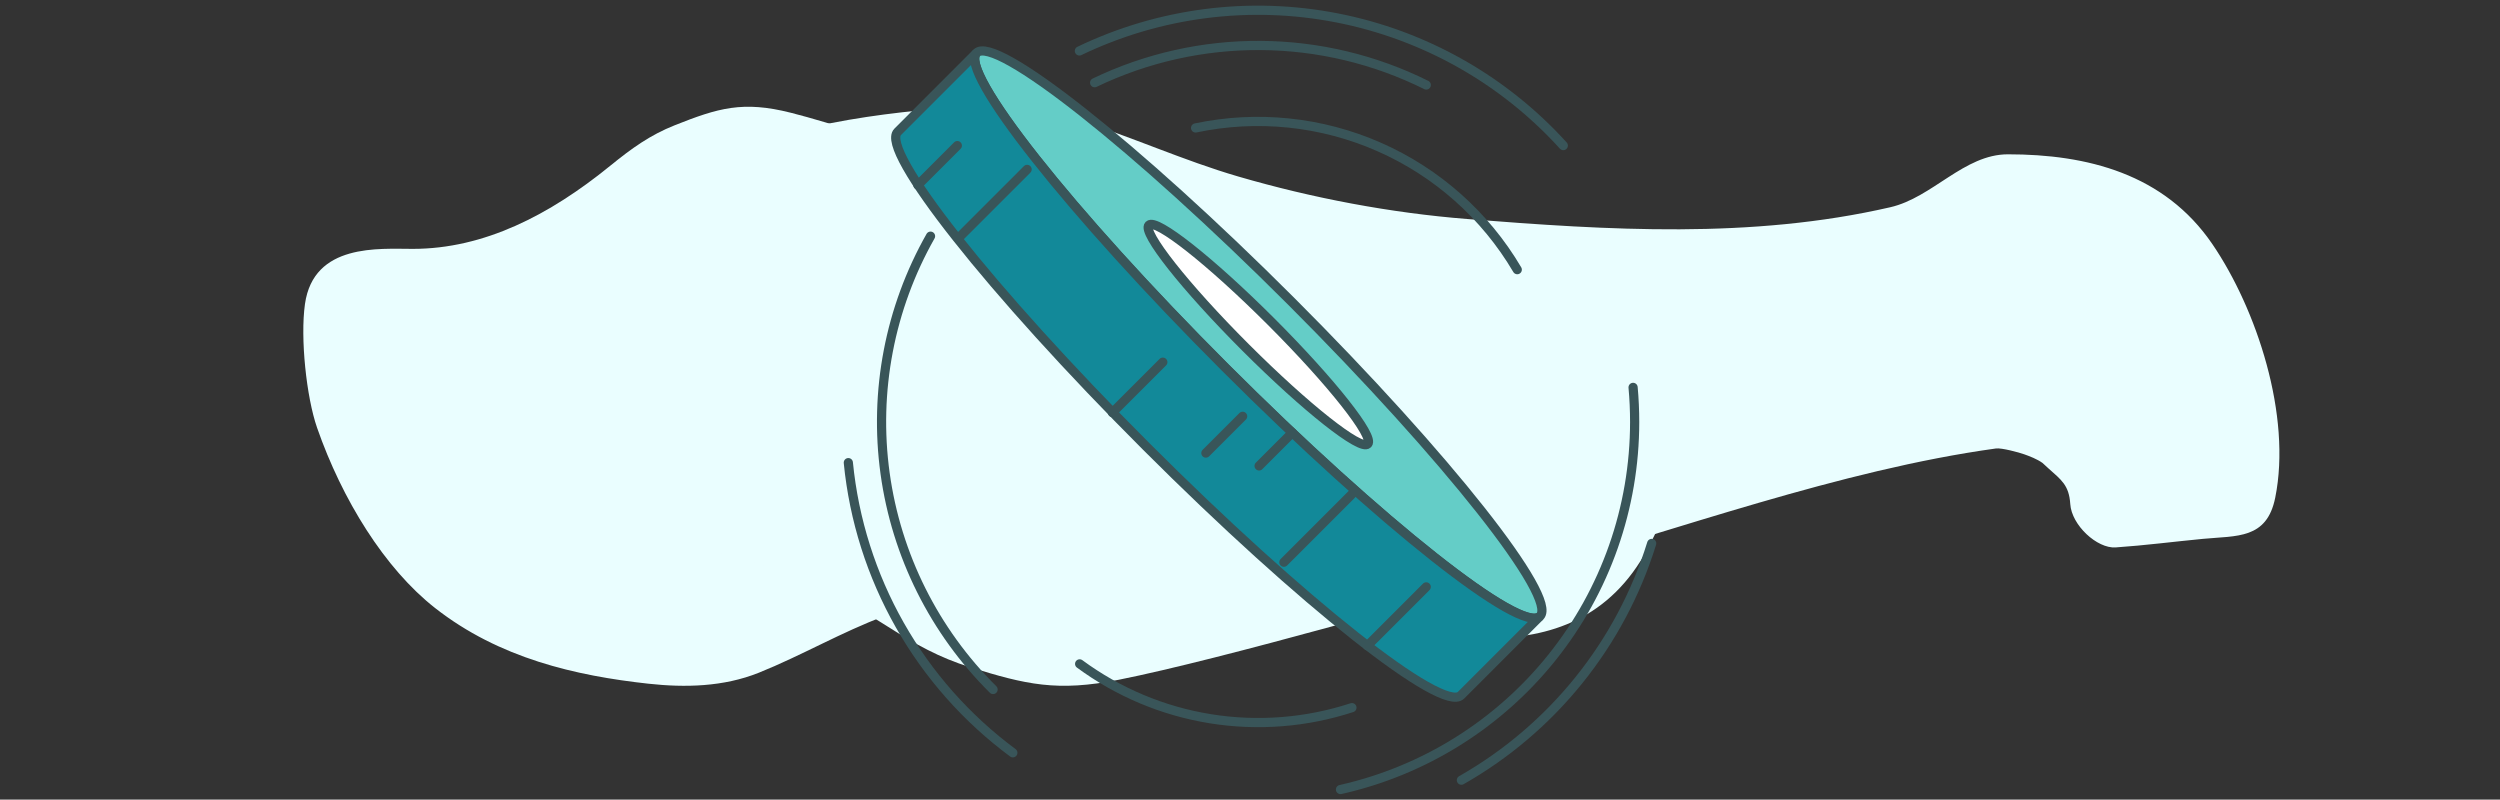 <svg width="272" height="87" viewBox="0 0 272 87" fill="none" xmlns="http://www.w3.org/2000/svg">
<rect x="0" y="0" width="272" height="87" fill="#333333" stroke="none"/>
<path d="M163.261 36.795C163.726 36.581 164.326 36.294 164.805 35.859C164.975 35.654 165.135 35.467 165.287 35.294C166.419 34.003 167.068 33.442 167.172 31.383C167.287 29.098 169.451 26.532 171.04 26.67C173.518 26.884 176.006 27.299 178.479 27.601C181.378 27.955 183.925 27.538 184.643 32.081C186.056 41.008 183.068 52.585 179.287 59.664C175.188 67.338 168.598 69.44 161.858 69.44C158.11 69.44 155.436 64.738 151.826 63.679C139.971 60.202 127.804 61.184 115.777 62.399C109.238 63.06 102.569 64.673 96.244 67.025C91.599 68.753 87.168 71.344 82.556 73.194C78.703 74.739 74.515 74.822 70.547 74.387C62.636 73.518 54.316 71.625 47.337 66.153C41.842 61.844 37.221 54.35 34.499 46.542C33.339 43.215 32.653 36.777 33.181 33.071C34.124 26.452 41.248 27.077 44.914 27.077C52.654 27.077 59.788 23.408 66.402 18.028C68.739 16.128 70.74 14.691 73.395 13.635C78.138 11.748 80.822 10.945 86.042 12.267C94.917 14.516 113.619 21.435 120.751 23.964C133.564 28.507 147.53 35.086 160.838 37.435C161.31 37.518 162.791 37.012 163.261 36.795Z" fill="#EAFEFF"/>
<path d="M220.254 49.434C220.847 49.648 221.613 49.935 222.225 50.369C222.441 50.575 222.646 50.761 222.841 50.935C224.285 52.226 225.113 52.786 225.246 54.846C225.393 57.131 228.154 59.697 230.183 59.559C233.346 59.344 236.521 58.93 239.678 58.628C243.377 58.274 246.627 58.691 247.545 54.147C249.347 45.22 245.535 33.644 240.709 26.565C235.477 18.891 227.066 16.789 218.464 16.789C213.68 16.789 210.267 21.491 205.659 22.549C190.528 26.027 175 25.045 159.65 23.83C151.304 23.169 142.792 21.556 134.72 19.203C128.791 17.476 123.136 14.885 117.249 13.035C112.332 11.49 106.986 11.407 101.922 11.842C91.825 12.711 81.206 14.604 72.298 20.076C65.285 24.385 59.388 31.878 55.913 39.687C54.432 43.014 53.557 49.452 54.231 53.158C55.435 59.777 64.527 59.152 69.206 59.152C79.085 59.152 88.19 62.821 96.632 68.201C99.614 70.101 102.168 71.538 105.557 72.594C111.61 74.481 115.036 75.284 121.698 73.962C133.026 71.713 156.895 64.794 165.998 62.265C182.352 57.722 200.176 51.143 217.162 48.794C217.763 48.711 219.654 49.217 220.254 49.434Z" fill="#EAFEFF"/>
<g clip-path="url(#clip0_331_214)">
<path d="M167.55 67.048C165.571 69.028 150.24 56.922 133.312 39.994C116.384 23.066 104.279 7.736 106.258 5.756C108.245 3.769 123.576 15.875 140.504 32.803C157.432 49.731 169.537 65.061 167.55 67.048Z" fill="#64CDC7" stroke="#395559" stroke-miterlimit="10" stroke-linecap="round"/>
<path d="M167.55 67.048L158.959 75.64C156.972 77.627 141.649 65.514 124.721 48.586C107.793 31.657 95.68 16.335 97.667 14.348L106.258 5.756C104.278 7.736 116.384 23.066 133.312 39.994C150.24 56.922 165.571 69.028 167.55 67.048Z" fill="#128999" stroke="#395559" stroke-miterlimit="10" stroke-linecap="round"/>
<path d="M104.159 15.84L99.862 20.137" stroke="#395559" stroke-miterlimit="10" stroke-linecap="round"/>
<path d="M111.749 18.431L104.35 25.831" stroke="#395559" stroke-miterlimit="10" stroke-linecap="round"/>
<path d="M126.516 39.403L121.027 44.892" stroke="#395559" stroke-miterlimit="10" stroke-linecap="round"/>
<path d="M135.201 45.293L131.199 49.295" stroke="#395559" stroke-miterlimit="10" stroke-linecap="round"/>
<path d="M140.6 47.08L136.989 50.692" stroke="#395559" stroke-miterlimit="10" stroke-linecap="round"/>
<path d="M147.088 53.77L139.688 61.17" stroke="#395559" stroke-miterlimit="10" stroke-linecap="round"/>
<path d="M155.174 63.853L148.772 70.254" stroke="#395559" stroke-miterlimit="10" stroke-linecap="round"/>
<path d="M148.813 48.306C148.044 49.076 142.088 44.373 135.511 37.796C128.934 31.219 124.231 25.263 125 24.494C125.772 23.722 131.728 28.425 138.305 35.002C144.882 41.578 149.585 47.535 148.813 48.306Z" fill="white" stroke="#395559" stroke-miterlimit="10" stroke-linecap="round"/>
<path d="M110.198 81.904C105.175 78.184 100.988 73.453 97.904 68.015C94.821 62.578 92.911 56.555 92.298 50.335" stroke="#395559" stroke-miterlimit="10" stroke-linecap="round"/>
<path d="M179.703 59.125C176.325 70.03 168.922 79.24 158.999 84.883" stroke="#395559" stroke-miterlimit="10" stroke-linecap="round"/>
<path d="M117.438 5.542C126.151 1.353 135.985 0.093 145.473 1.948C154.96 3.804 163.594 8.676 170.087 15.839" stroke="#395559" stroke-miterlimit="10" stroke-linecap="round"/>
<path d="M108.047 75.016C101.657 68.682 97.528 60.421 96.298 51.507C95.069 42.593 96.806 33.523 101.243 25.695" stroke="#395559" stroke-miterlimit="10" stroke-linecap="round"/>
<path d="M177.68 42.147C177.793 43.388 177.85 44.644 177.851 45.914C177.85 55.223 174.68 64.255 168.863 71.522C163.046 78.79 154.928 83.86 145.845 85.9" stroke="#395559" stroke-miterlimit="10" stroke-linecap="round"/>
<path d="M119.095 8.998C124.731 6.289 130.912 4.904 137.166 4.947C143.419 4.99 149.58 6.462 155.178 9.248" stroke="#395559" stroke-miterlimit="10" stroke-linecap="round"/>
<path d="M147.089 76.992C142.129 78.614 136.853 79.029 131.7 78.201C126.547 77.373 121.667 75.326 117.465 72.23" stroke="#395559" stroke-miterlimit="10" stroke-linecap="round"/>
<path d="M130.079 13.921C136.793 12.502 143.783 13.226 150.062 15.993C156.342 18.759 161.594 23.427 165.078 29.339" stroke="#395559" stroke-miterlimit="10" stroke-linecap="round"/>
</g>
<defs>
<clipPath id="clip0_331_214">
<rect width="88.405" height="85.785" fill="white" transform="translate(91.798 0.614)"/>
</clipPath>
</defs>
</svg>

